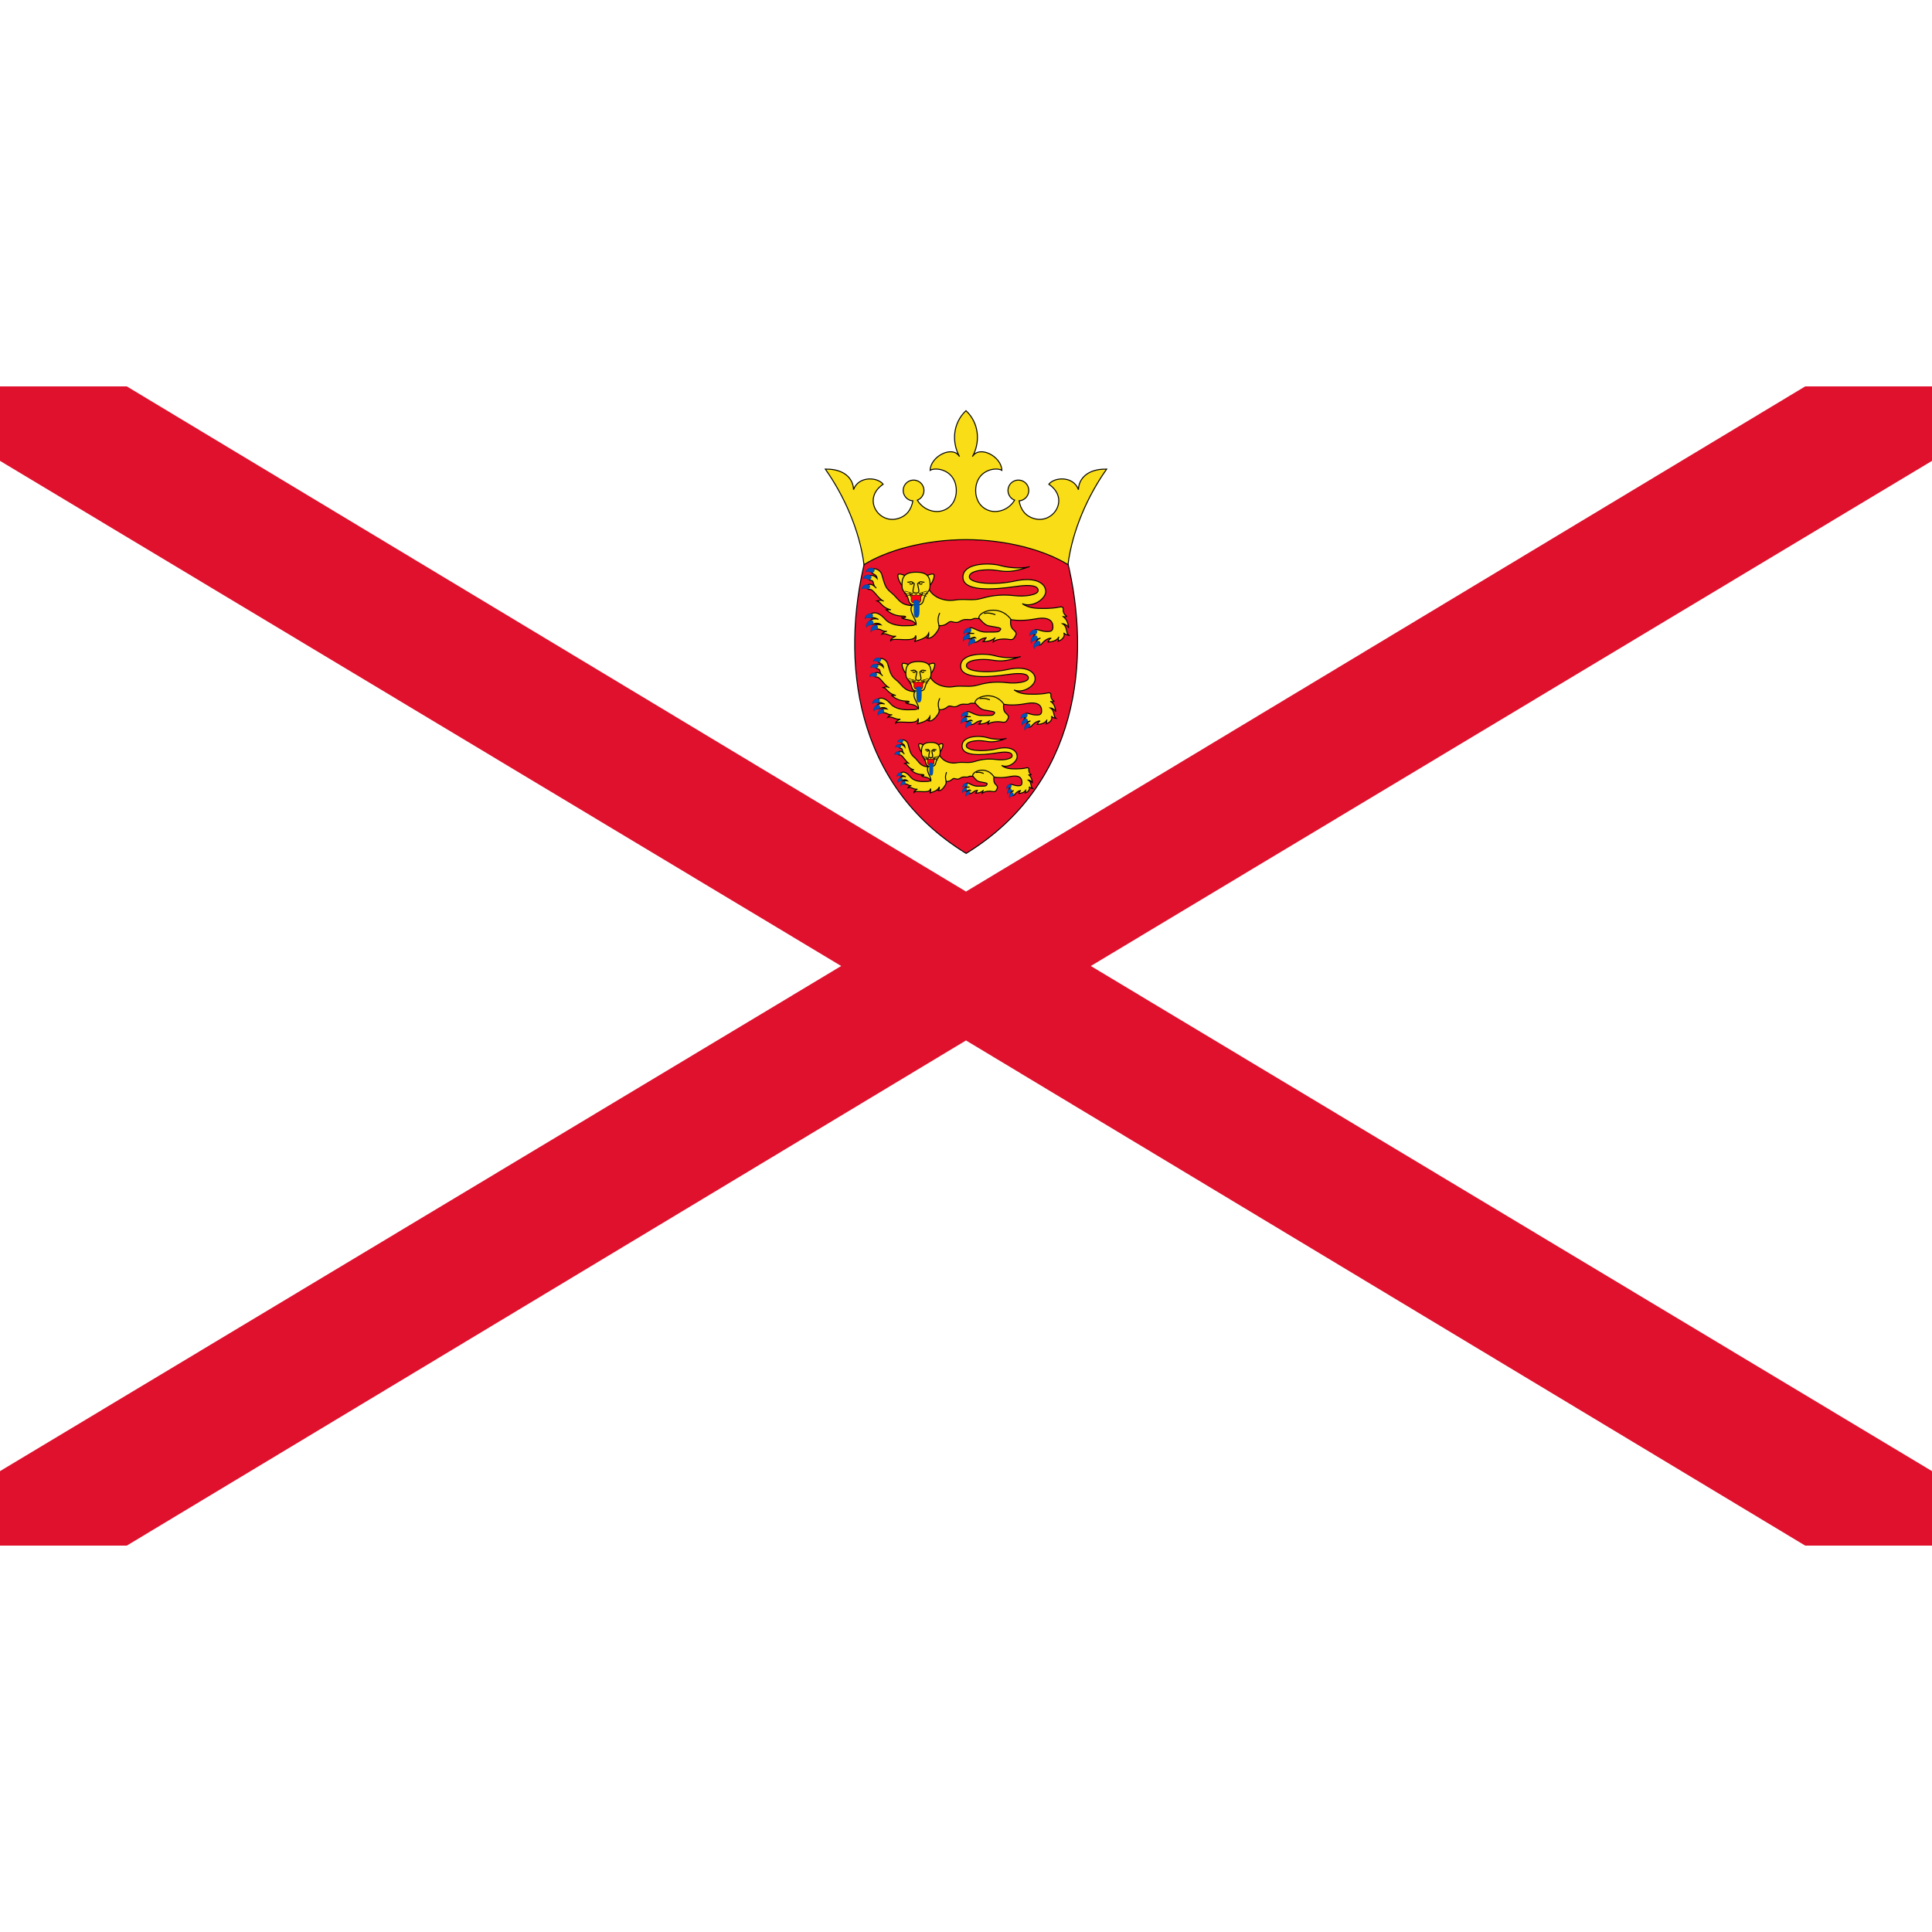 <?xml version="1.0" encoding="UTF-8" standalone="no"?>
<!-- Created with Inkscape (http://www.inkscape.org/) --><svg height="256" id="svg2" inkscape:output_extension="org.inkscape.output.svg.inkscape" inkscape:version="0.46" sodipodi:docbase="C:\Documents and Settings\Zoran\Desktop" sodipodi:docname="Flag_of_Jersey.svg" sodipodi:version="0.32" version="1.0" viewBox="0 0 30 18" width="256" xmlns="http://www.w3.org/2000/svg" xmlns:cc="http://creativecommons.org/ns#" xmlns:dc="http://purl.org/dc/elements/1.1/" xmlns:inkscape="http://www.inkscape.org/namespaces/inkscape" xmlns:rdf="http://www.w3.org/1999/02/22-rdf-syntax-ns#" xmlns:sodipodi="http://sodipodi.sourceforge.net/DTD/sodipodi-0.dtd" xmlns:svg="http://www.w3.org/2000/svg">
  <defs id="defs4">
    <inkscape:perspective id="perspective119" inkscape:persp3d-origin="500 : 200 : 1" inkscape:vp_x="0 : 300 : 1" inkscape:vp_y="0 : 1000 : 0" inkscape:vp_z="1000 : 300 : 1" sodipodi:type="inkscape:persp3d"/>
  </defs>
  <sodipodi:namedview bordercolor="#666666" borderopacity="1.0" gridtolerance="10000" guidetolerance="10" height="18px" id="base" inkscape:current-layer="layer1" inkscape:cx="488.74215" inkscape:cy="396.02732" inkscape:document-units="px" inkscape:pageopacity="0.0" inkscape:pageshadow="2" inkscape:window-height="983" inkscape:window-width="1278" inkscape:window-x="0" inkscape:window-y="0" inkscape:zoom="0.9256224" objecttolerance="10" pagecolor="#ffffff" showgrid="false" width="30px"/>
  <g id="layer1" inkscape:groupmode="layer" inkscape:label="Layer 1">
    <rect height="18" id="rect2736" style="fill:#ffffff" width="30" x="0" y="0"/>
    <path d="M 0,0 L 0,1.156 L 13.062,9 L 0,16.844 L 0,18 L 1.969,18 L 15,10.156 L 28.031,18 L 30,18 L 30,16.844 L 16.938,9 L 30,1.156 L 30,0 L 28.031,0 L 15,7.844 L 1.969,0 L 0,0 z" id="rect2720" style="opacity:1;fill:#df112d;fill-opacity:1;fill-rule:evenodd;stroke:none;stroke-width:1.403;stroke-linecap:square;stroke-miterlimit:4;stroke-dasharray:none;stroke-opacity:1"/>
    <g id="Jersey badge" transform="matrix(4.072196e-2,0,0,4.072196e-2,12.94,10.553)">
      <path d="M 132.662,22.233 C 135.818,35.011 134.087,50.793 119.833,59.549 C 105.578,50.793 103.847,35.011 107.004,22.233 C 110.364,19.178 125.636,17.294 132.662,22.233 z" id="red shield" style="fill:#e8112d;fill-opacity:1;stroke:#000000;stroke-width:0.125" transform="matrix(3,0,0,3,-308.856,-259.713)"/>
      <g id="g2041" style="fill:#ffff00;stroke:#000000;stroke-width:0.125" transform="matrix(3,0,0,3,-308.856,-259.713)">
        <path d="M 119.812,19.667 C 125.038,19.667 129.905,21.05 132.774,22.844 C 133.337,18.438 135.335,14.032 137.692,10.702 C 135.233,10.651 134.131,11.957 134.106,13.315 C 133.491,11.573 131.083,11.675 130.34,12.623 C 133.03,14.442 130.955,17.669 128.522,17.003 C 127.379,16.691 126.775,15.894 126.561,14.736 C 126.824,14.719 127.085,14.623 127.305,14.444 C 127.872,13.984 127.959,13.151 127.499,12.584 C 127.039,12.017 126.207,11.93 125.639,12.39 C 125.072,12.85 124.985,13.683 125.446,14.25 C 125.596,14.436 125.789,14.569 125.997,14.649 C 125.228,15.904 123.849,16.281 122.861,16.004 C 121.58,15.646 121.042,14.493 121.042,13.468 C 121.042,10.804 123.603,10.395 124.372,10.856 C 124.321,9.063 121.503,7.628 120.632,9.114 C 121.605,7.372 121.554,4.913 119.812,3.273 C 118.071,4.913 118.019,7.372 118.993,9.114 C 118.122,7.628 115.304,9.063 115.253,10.856 C 116.021,10.395 118.583,10.804 118.583,13.468 C 118.583,14.493 118.045,15.646 116.764,16.004 C 115.776,16.281 114.397,15.904 113.627,14.649 C 113.836,14.569 114.028,14.436 114.179,14.25 C 114.639,13.683 114.552,12.85 113.985,12.39 C 113.418,11.93 112.585,12.017 112.125,12.584 C 111.665,13.151 111.752,13.984 112.319,14.444 C 112.54,14.623 112.801,14.719 113.064,14.736 C 112.85,15.894 112.245,16.691 111.103,17.003 C 108.67,17.669 106.595,14.442 109.284,12.623 C 108.542,11.675 106.134,11.573 105.519,13.315 C 105.493,11.957 104.392,10.651 101.933,10.702 C 104.289,14.032 106.287,18.438 106.851,22.844 C 109.72,21.05 114.587,19.667 119.812,19.667 z" id="crown" style="fill:#f9dd16;fill-opacity:1"/>
        <path d="M 130.653,32.2 C 130.338,32.275 130.338,32.681 130.173,32.681 C 130.992,32.658 131.39,32.433 131.638,32.019 C 131.458,32.184 131.615,32.5 131.555,32.575 C 132.156,32.365 132.442,31.854 132.232,31.508 C 132.367,31.703 132.758,31.809 132.878,31.824 C 132.457,31.493 132.758,30.742 132.081,30.351 C 132.307,30.336 132.743,30.591 132.863,30.892 C 132.758,30.216 132.652,29.78 132.096,29.404 C 132.156,29.472 132.472,29.532 132.607,29.404 C 132.247,29.178 132.141,28.803 132.172,28.562 C 132.214,28.226 131.991,28.156 131.57,28.262 C 131.191,28.356 130.323,28.412 129.812,28.412 C 128.76,28.412 127.843,28.412 126.971,27.811 C 128.279,28.352 129.947,27.21 129.947,26.263 C 129.947,25.21 128.654,24.354 126.039,24.925 C 123.424,25.496 120.238,25.256 120.238,24.384 C 120.238,23.512 122.522,23.392 123.695,23.572 C 124.867,23.753 125.708,23.873 127.903,23.091 C 127.362,23.302 125.618,23.362 124.236,22.971 C 122.853,22.58 119.456,22.58 119.426,24.414 C 119.396,26.248 123.043,26.081 126.19,25.616 C 128.023,25.346 128.985,25.526 128.985,26.127 C 128.985,26.698 127.302,26.939 126.009,26.789 C 124.717,26.639 123.394,26.669 121.861,27.119 C 120.581,27.496 119.697,27.119 118.284,27.36 C 117.599,27.476 115.939,27.36 115.12,26.007 C 114.616,26.368 113.098,27.123 112.843,27.86 C 112.482,28.536 112.723,29.209 113.203,29.87 C 113.809,30.702 112.903,30.576 112.257,30.606 C 111.371,30.648 110.185,30.512 109.566,29.81 C 109.018,29.187 108.288,28.688 107.705,29.15 C 107.405,29.387 107.693,29.7 107.93,29.612 C 108.165,29.526 108.443,29.7 108.694,29.81 C 108.293,29.637 107.852,29.771 107.68,29.925 C 107.443,30.137 107.731,30.543 108.018,30.4 C 108.243,30.287 108.705,30.212 109.005,30.487 C 108.68,30.425 108.342,30.438 108.18,30.612 C 108.018,30.787 108.143,31.041 108.493,31.025 C 109.055,31 109.199,31.394 109.762,31.313 C 109.416,31.358 109.22,31.538 109.13,31.674 C 109.656,31.433 110.237,32.081 110.919,31.929 C 110.653,32.038 110.224,32.3 110.228,32.5 C 110.633,32.034 113.354,32.861 113.414,31.839 C 113.489,32.049 113.474,32.365 113.264,32.636 C 113.612,32.425 114.737,32.35 115.082,31.538 C 115.112,31.779 115.067,32.094 114.857,32.169 C 115.218,32.288 115.693,32.019 116.179,31.298 C 116.372,31.012 116.418,30.822 116.385,30.607 C 116.867,30.625 117.216,30.504 117.592,30.186 C 117.983,29.855 118.404,30.456 119.065,30.035 C 119.727,29.614 120.298,29.975 120.658,29.765 C 121.019,29.554 121.515,29.84 121.906,29.599 C 122.297,29.359 122.903,29.717 123.55,29.206 C 124.568,29.579 125.756,30.27 128.67,29.735 C 130.34,29.428 130.864,29.99 130.864,30.757 C 130.864,31.283 130.556,31.328 130.323,31.343 C 129.394,31.4 128.995,30.995 128.628,31.125 C 128.382,31.212 128.232,31.613 128.588,31.75 C 128.294,31.9 128.332,32.181 128.482,32.284 C 128.632,32.388 129.019,32.294 129.282,32.172 C 128.944,32.325 128.594,32.6 128.794,32.888 C 128.915,33.062 129.221,33.21 129.507,32.838 C 129.794,32.462 130.319,32.15 130.653,32.2 z" id="top leopard body" style="fill:#f9dd16;fill-opacity:1"/>
        <path d="M 112.144,24.264 C 111.302,23.918 111.018,23.909 111.212,24.594 C 111.295,24.887 111.497,25.301 111.7,25.489 C 111.708,25.203 111.813,24.414 112.144,24.264 z" id="top leopard left ear" style="fill:#f9dd16;fill-opacity:1"/>
        <path d="M 114.774,24.264 C 115.616,23.918 115.9,23.909 115.706,24.594 C 115.623,24.887 115.42,25.301 115.217,25.489 C 115.21,25.203 115.105,24.414 114.774,24.264 z" id="top leopard right ear" style="fill:#f9dd16;fill-opacity:1"/>
        <path d="M 113.463,23.802 C 115.056,23.802 115.255,24.549 115.247,25.481 C 115.24,26.488 114.699,26.142 114.391,27.435 C 114.271,27.94 113.868,27.969 113.463,27.969 C 113.057,27.969 112.655,27.94 112.534,27.435 C 112.227,26.142 111.685,26.488 111.678,25.481 C 111.67,24.549 111.869,23.802 113.463,23.802 z" id="top leopard head" style="fill:#f9dd16;fill-opacity:1"/>
        <path d="M 109.356,27.495 C 108.95,27.255 108.688,27.421 108.523,27.466 C 109.049,27.601 109.07,28.277 110.273,28.592 C 110.002,28.517 109.852,28.668 109.596,28.532 C 110.092,28.923 110.648,29.375 111.821,29.389 C 112.475,29.396 112.023,29.735 111.595,29.539 C 112.039,29.998 112.918,29.622 113.474,30.456 C 113.579,29.81 112.437,28.788 112.963,28.051 C 111.341,27.982 111.208,27.083 110.273,26.368 C 109.512,25.786 109.444,25.195 109.108,24.088 C 108.955,23.587 108.368,23.274 108.043,23.393 C 107.759,23.497 107.655,23.743 107.899,23.928 C 108.143,24.112 108.455,24.137 108.522,24.604 C 108.205,24.224 107.73,24.087 107.502,24.325 C 107.363,24.469 107.419,24.806 107.718,24.837 C 108.205,24.887 107.855,25.362 108.409,25.827 C 107.918,25.275 107.493,25.225 107.23,25.525 C 107.073,25.704 107.23,26.025 107.568,25.99 C 108.057,25.941 108.624,27.181 109.356,27.495 z" id="top leopard arm" style="fill:#f9dd16;fill-opacity:1"/>
        <path d="M 122.432,32.139 C 122.176,32.184 122.252,32.605 121.906,32.636 C 122.733,32.636 123.153,32.44 123.544,32.124 C 123.364,32.23 123.289,32.5 123.274,32.65 C 123.71,32.275 124.747,32.245 125.288,32.35 C 125.829,32.455 125.919,32.2 126.114,31.854 C 126.31,31.508 126.039,31.313 125.769,31.042 C 125.498,30.772 125.438,30.396 125.498,29.765 C 124.055,27.841 121.47,28.773 121.44,29.614 C 122.372,30.697 122.492,30.576 123.274,30.727 C 124.055,30.877 124.534,30.877 124.01,31.313 C 123.83,31.463 123.078,31.392 122.492,31.418 C 121.181,31.475 120.581,30.512 120.194,31.012 C 119.875,31.424 120.204,31.605 120.854,31.583 C 120.404,31.587 119.807,31.562 119.909,31.981 C 120.081,32.688 120.756,31.85 121.019,32.141 C 120.794,32.087 120.444,32.225 120.431,32.438 C 120.419,32.65 120.931,32.925 121.494,32.478 C 121.802,32.233 122.195,32.141 122.432,32.139 z" id="top leopard leg" style="fill:#f9dd16;fill-opacity:1"/>
        <path d="M 129.24,42.721 C 128.956,42.789 128.956,43.154 128.807,43.154 C 129.545,43.134 129.903,42.931 130.126,42.559 C 129.964,42.708 130.106,42.992 130.052,43.06 C 130.593,42.87 130.85,42.41 130.661,42.099 C 130.782,42.275 131.134,42.37 131.242,42.383 C 130.864,42.086 131.134,41.409 130.525,41.058 C 130.728,41.044 131.121,41.274 131.229,41.545 C 131.134,40.936 131.039,40.544 130.539,40.206 C 130.593,40.266 130.877,40.32 130.999,40.206 C 130.674,40.002 130.579,39.664 130.607,39.448 C 130.644,39.145 130.444,39.083 130.066,39.177 C 129.724,39.263 128.943,39.313 128.483,39.313 C 127.536,39.313 126.711,39.313 125.926,38.772 C 127.103,39.259 128.605,38.23 128.605,37.378 C 128.605,36.431 127.441,35.66 125.088,36.174 C 122.734,36.688 119.866,36.472 119.866,35.687 C 119.866,34.903 121.922,34.795 122.977,34.957 C 124.032,35.119 124.79,35.227 126.765,34.524 C 126.278,34.714 124.709,34.768 123.464,34.416 C 122.22,34.064 119.163,34.064 119.136,35.715 C 119.109,37.365 122.391,37.215 125.223,36.797 C 126.873,36.553 127.739,36.715 127.739,37.257 C 127.739,37.771 126.224,37.987 125.06,37.852 C 123.897,37.717 122.707,37.744 121.327,38.149 C 120.175,38.488 119.379,38.149 118.108,38.366 C 117.492,38.471 115.997,38.366 115.26,37.148 C 114.807,37.473 113.441,38.153 113.211,38.816 C 112.886,39.424 113.103,40.03 113.535,40.625 C 114.08,41.374 113.265,41.261 112.683,41.288 C 111.886,41.325 110.819,41.203 110.262,40.571 C 109.768,40.011 109.112,39.562 108.587,39.977 C 108.317,40.191 108.576,40.472 108.79,40.393 C 109.001,40.315 109.251,40.472 109.477,40.571 C 109.116,40.416 108.719,40.536 108.565,40.674 C 108.351,40.865 108.61,41.231 108.868,41.102 C 109.071,41.001 109.487,40.933 109.757,41.181 C 109.465,41.124 109.161,41.136 109.015,41.293 C 108.868,41.45 108.981,41.678 109.296,41.664 C 109.802,41.642 109.932,41.996 110.438,41.923 C 110.127,41.964 109.951,42.126 109.87,42.248 C 110.343,42.032 110.865,42.615 111.479,42.478 C 111.24,42.577 110.854,42.812 110.857,42.992 C 111.222,42.573 113.671,43.317 113.725,42.397 C 113.792,42.586 113.779,42.87 113.59,43.114 C 113.903,42.924 114.915,42.857 115.226,42.126 C 115.253,42.343 115.213,42.627 115.023,42.694 C 115.349,42.801 115.776,42.559 116.214,41.91 C 116.387,41.653 116.428,41.481 116.399,41.288 C 116.832,41.304 117.147,41.195 117.485,40.909 C 117.837,40.611 118.216,41.152 118.811,40.774 C 119.406,40.395 119.92,40.719 120.245,40.53 C 120.57,40.341 121.016,40.598 121.368,40.381 C 121.719,40.165 122.265,40.487 122.847,40.027 C 123.764,40.363 124.832,40.985 127.455,40.503 C 128.958,40.227 129.43,40.733 129.43,41.423 C 129.43,41.896 129.152,41.938 128.943,41.95 C 128.107,42.002 127.747,41.638 127.418,41.754 C 127.196,41.833 127.061,42.193 127.381,42.317 C 127.117,42.452 127.151,42.705 127.286,42.798 C 127.421,42.891 127.769,42.806 128.006,42.697 C 127.702,42.834 127.387,43.082 127.567,43.341 C 127.676,43.498 127.951,43.631 128.208,43.296 C 128.467,42.958 128.939,42.677 129.24,42.721 z" id="middle leopard body" style="fill:#f9dd16;fill-opacity:1"/>
        <path d="M 112.582,35.579 C 111.824,35.268 111.568,35.26 111.743,35.877 C 111.818,36.141 112,36.513 112.183,36.682 C 112.19,36.425 112.284,35.715 112.582,35.579 z" id="middle leopard left ear" style="fill:#f9dd16;fill-opacity:1"/>
        <path d="M 114.949,35.579 C 115.707,35.268 115.963,35.26 115.788,35.877 C 115.713,36.141 115.531,36.513 115.348,36.682 C 115.341,36.425 115.247,35.715 114.949,35.579 z" id="middle leopard right ear" style="fill:#f9dd16;fill-opacity:1"/>
        <path d="M 113.769,35.163 C 115.203,35.163 115.382,35.836 115.375,36.675 C 115.368,37.581 114.881,37.27 114.604,38.433 C 114.496,38.888 114.134,38.914 113.769,38.914 C 113.403,38.914 113.042,38.888 112.933,38.433 C 112.656,37.27 112.169,37.581 112.162,36.675 C 112.156,35.836 112.335,35.163 113.769,35.163 z" id="middle leopard head" style="fill:#f9dd16;fill-opacity:1"/>
        <path d="M 110.073,38.487 C 109.707,38.271 109.472,38.421 109.323,38.461 C 109.796,38.583 109.815,39.191 110.898,39.475 C 110.654,39.407 110.519,39.543 110.289,39.421 C 110.735,39.773 111.236,40.18 112.291,40.192 C 112.879,40.199 112.474,40.503 112.088,40.327 C 112.487,40.74 113.278,40.402 113.779,41.152 C 113.874,40.571 112.846,39.651 113.319,38.988 C 111.859,38.926 111.74,38.117 110.898,37.473 C 110.213,36.95 110.152,36.417 109.849,35.421 C 109.712,34.97 109.183,34.689 108.891,34.796 C 108.635,34.889 108.542,35.111 108.761,35.277 C 108.981,35.443 109.262,35.465 109.322,35.886 C 109.037,35.544 108.609,35.42 108.404,35.634 C 108.279,35.764 108.33,36.068 108.598,36.095 C 109.037,36.14 108.722,36.568 109.22,36.986 C 108.778,36.489 108.396,36.444 108.16,36.714 C 108.018,36.876 108.16,37.164 108.463,37.133 C 108.903,37.088 109.414,38.205 110.073,38.487 z" id="middle leopard arm" style="fill:#f9dd16;fill-opacity:1"/>
        <path d="M 121.841,42.667 C 121.611,42.708 121.679,43.087 121.368,43.114 C 122.112,43.114 122.49,42.938 122.842,42.654 C 122.68,42.748 122.612,42.992 122.599,43.127 C 122.991,42.789 123.924,42.762 124.411,42.857 C 124.898,42.952 124.979,42.721 125.155,42.41 C 125.331,42.099 125.088,41.923 124.844,41.68 C 124.601,41.436 124.546,41.098 124.601,40.53 C 123.302,38.799 120.975,39.637 120.948,40.395 C 121.787,41.369 121.895,41.261 122.599,41.396 C 123.302,41.531 123.733,41.531 123.261,41.923 C 123.099,42.059 122.423,41.995 121.895,42.018 C 120.715,42.069 120.175,41.203 119.826,41.653 C 119.54,42.023 119.836,42.187 120.421,42.167 C 120.016,42.17 119.479,42.148 119.57,42.525 C 119.725,43.161 120.333,42.407 120.569,42.669 C 120.366,42.621 120.051,42.744 120.04,42.936 C 120.029,43.127 120.49,43.374 120.997,42.972 C 121.274,42.752 121.628,42.669 121.841,42.667 z" id="middle leopard leg" style="fill:#f9dd16;fill-opacity:1"/>
        <path d="M 126.789,51.573 C 126.579,51.628 126.579,51.925 126.469,51.925 C 127.014,51.908 127.279,51.744 127.444,51.441 C 127.324,51.562 127.429,51.793 127.389,51.848 C 127.79,51.694 127.98,51.321 127.84,51.068 C 127.93,51.211 128.19,51.288 128.27,51.299 C 127.99,51.057 128.19,50.508 127.74,50.222 C 127.89,50.211 128.18,50.398 128.26,50.618 C 128.19,50.123 128.12,49.805 127.75,49.53 C 127.79,49.58 128,49.624 128.09,49.53 C 127.85,49.366 127.78,49.091 127.8,48.915 C 127.828,48.669 127.68,48.619 127.399,48.696 C 127.147,48.765 126.569,48.805 126.229,48.805 C 125.528,48.805 124.918,48.805 124.337,48.366 C 125.208,48.761 126.319,47.927 126.319,47.235 C 126.319,46.466 125.458,45.84 123.717,46.257 C 121.975,46.675 119.854,46.499 119.854,45.862 C 119.854,45.225 121.375,45.137 122.155,45.269 C 122.936,45.4 123.496,45.488 124.958,44.917 C 124.597,45.071 123.436,45.115 122.516,44.829 C 121.595,44.544 119.333,44.544 119.313,45.884 C 119.293,47.224 121.722,47.102 123.817,46.762 C 125.038,46.565 125.678,46.697 125.678,47.136 C 125.678,47.553 124.557,47.729 123.697,47.619 C 122.836,47.509 121.955,47.531 120.934,47.861 C 120.082,48.136 119.493,47.861 118.553,48.037 C 118.097,48.122 116.991,48.037 116.446,47.048 C 116.111,47.312 115.1,47.864 114.93,48.402 C 114.69,48.896 114.85,49.388 115.17,49.871 C 115.573,50.479 114.97,50.387 114.54,50.409 C 113.95,50.439 113.16,50.34 112.748,49.827 C 112.383,49.372 111.897,49.007 111.509,49.345 C 111.309,49.518 111.501,49.746 111.659,49.683 C 111.815,49.619 112,49.746 112.168,49.827 C 111.9,49.701 111.607,49.799 111.492,49.911 C 111.334,50.066 111.526,50.363 111.717,50.258 C 111.867,50.176 112.175,50.121 112.375,50.322 C 112.158,50.276 111.933,50.286 111.825,50.413 C 111.717,50.541 111.801,50.726 112.034,50.715 C 112.408,50.697 112.504,50.984 112.878,50.925 C 112.648,50.958 112.518,51.09 112.458,51.189 C 112.808,51.013 113.195,51.487 113.649,51.376 C 113.472,51.456 113.186,51.647 113.189,51.793 C 113.459,51.453 115.27,52.057 115.31,51.31 C 115.36,51.464 115.35,51.694 115.21,51.892 C 115.442,51.738 116.191,51.683 116.421,51.09 C 116.441,51.266 116.411,51.496 116.271,51.551 C 116.512,51.638 116.828,51.441 117.152,50.914 C 117.28,50.705 117.31,50.566 117.289,50.409 C 117.609,50.422 117.842,50.334 118.092,50.102 C 118.353,49.86 118.633,50.299 119.073,49.992 C 119.513,49.684 119.894,49.948 120.134,49.794 C 120.374,49.64 120.704,49.849 120.965,49.673 C 121.225,49.497 121.629,49.759 122.059,49.386 C 122.737,49.658 123.528,50.163 125.468,49.772 C 126.58,49.548 126.929,49.959 126.929,50.519 C 126.929,50.903 126.724,50.937 126.569,50.947 C 125.95,50.989 125.684,50.693 125.441,50.788 C 125.276,50.852 125.176,51.144 125.414,51.245 C 125.218,51.354 125.243,51.56 125.343,51.635 C 125.443,51.711 125.701,51.642 125.876,51.553 C 125.651,51.665 125.418,51.866 125.551,52.076 C 125.632,52.203 125.835,52.312 126.025,52.039 C 126.217,51.766 126.566,51.537 126.789,51.573 z" id="bottom leopard body" style="fill:#f9dd16;fill-opacity:1"/>
        <path d="M 114.464,45.774 C 113.904,45.521 113.715,45.514 113.844,46.016 C 113.899,46.23 114.034,46.532 114.169,46.669 C 114.174,46.46 114.244,45.884 114.464,45.774 z" id="bottom leopard left ear" style="fill:#f9dd16;fill-opacity:1"/>
        <path d="M 116.216,45.774 C 116.776,45.521 116.966,45.514 116.837,46.016 C 116.781,46.23 116.646,46.532 116.511,46.669 C 116.506,46.46 116.436,45.884 116.216,45.774 z" id="bottom leopard right ear" style="fill:#f9dd16;fill-opacity:1"/>
        <path d="M 115.342,45.436 C 116.403,45.436 116.536,45.983 116.531,46.664 C 116.526,47.4 116.166,47.147 115.961,48.092 C 115.881,48.461 115.613,48.481 115.342,48.481 C 115.072,48.481 114.805,48.461 114.725,48.092 C 114.52,47.147 114.159,47.4 114.154,46.664 C 114.149,45.983 114.282,45.436 115.342,45.436 z" id="bottom leopard head" style="fill:#f9dd16;fill-opacity:1"/>
        <path d="M 112.608,48.135 C 112.338,47.96 112.164,48.081 112.053,48.114 C 112.404,48.213 112.418,48.706 113.219,48.937 C 113.038,48.882 112.938,48.992 112.768,48.893 C 113.098,49.179 113.469,49.51 114.249,49.519 C 114.685,49.525 114.384,49.772 114.099,49.629 C 114.394,49.964 114.98,49.69 115.35,50.299 C 115.42,49.827 114.66,49.08 115.01,48.542 C 113.93,48.491 113.841,47.834 113.219,47.312 C 112.712,46.887 112.667,46.455 112.443,45.646 C 112.341,45.279 111.95,45.051 111.734,45.138 C 111.545,45.214 111.476,45.394 111.638,45.528 C 111.8,45.663 112.009,45.681 112.053,46.023 C 111.842,45.745 111.526,45.645 111.374,45.818 C 111.281,45.924 111.319,46.17 111.517,46.193 C 111.842,46.23 111.609,46.577 111.978,46.916 C 111.651,46.513 111.368,46.476 111.193,46.695 C 111.088,46.827 111.193,47.061 111.418,47.036 C 111.743,46.999 112.121,47.906 112.608,48.135 z" id="bottom leopard arm" style="fill:#f9dd16;fill-opacity:1"/>
        <path d="M 121.315,51.529 C 121.145,51.562 121.195,51.87 120.965,51.892 C 121.515,51.892 121.795,51.749 122.055,51.518 C 121.935,51.595 121.885,51.793 121.875,51.903 C 122.165,51.628 122.856,51.606 123.216,51.683 C 123.577,51.76 123.637,51.573 123.767,51.321 C 123.897,51.068 123.717,50.925 123.536,50.728 C 123.356,50.53 123.316,50.255 123.356,49.794 C 122.396,48.388 120.674,49.069 120.654,49.684 C 121.275,50.475 121.355,50.387 121.875,50.497 C 122.396,50.607 122.714,50.606 122.366,50.925 C 122.246,51.035 121.745,50.983 121.355,51.002 C 120.482,51.044 120.082,50.34 119.824,50.706 C 119.612,51.006 119.831,51.139 120.264,51.123 C 119.964,51.125 119.567,51.108 119.635,51.414 C 119.749,51.93 120.199,51.318 120.374,51.53 C 120.224,51.491 119.991,51.592 119.982,51.747 C 119.974,51.903 120.315,52.103 120.69,51.777 C 120.895,51.598 121.157,51.531 121.315,51.529 z" id="bottom leopard leg" style="fill:#f9dd16;fill-opacity:1"/>
      </g>
      <g id="g66" transform="matrix(3,0,0,3,-308.856,-259.713)">
        <path d="M 123.55,29.206 C 123.081,29.035 122.651,28.93 122.101,29.043" id="path68" style="fill:none;stroke:#000000;stroke-width:0.125"/>
        <path d="M 116.48,28.983 C 116.094,29.812 116.328,30.222 116.385,30.607" id="path70" style="fill:none;stroke:#000000;stroke-width:0.125"/>
      </g>
      <g id="g72" transform="matrix(3,0,0,3,-308.856,-259.713)">
        <path d="M 112.37,25.052 C 112.635,25.184 112.784,24.81 113.173,25.207 C 113.066,25.091 112.933,25.515 112.635,25.234" id="path74" style="fill:none;stroke:#000000;stroke-width:0.125"/>
        <path d="M 114.533,25.052 C 114.268,25.184 114.119,24.81 113.73,25.207 C 113.837,25.091 113.97,25.515 114.268,25.234" id="path76" style="fill:none;stroke:#000000;stroke-width:0.125"/>
        <path d="M 113.73,25.207 C 113.639,25.282 113.63,25.147 113.699,25.502 C 113.827,26.153 113.978,26.458 113.451,26.458 C 112.913,26.458 113.076,26.153 113.203,25.502 C 113.273,25.147 113.264,25.282 113.173,25.207" id="path78" style="fill:none;stroke:#000000;stroke-width:0.125"/>
      </g>
      <path d="M 113.459,27.706 C 113.887,27.706 114.135,27.698 114.068,27.097 C 114.04,26.856 114.361,26.759 114.248,26.368 C 114.368,26.849 113.459,26.803 113.459,26.585 C 113.459,26.803 112.55,26.849 112.67,26.368 C 112.557,26.759 112.877,26.856 112.85,27.097 C 112.783,27.698 113.031,27.706 113.459,27.706 z" id="path80" style="fill:#ff0016;stroke:#000000;stroke-width:0.062" transform="matrix(3,0,0,3,-308.856,-259.713)"/>
      <g id="g82" transform="matrix(3,0,0,3,-308.856,-259.713)">
        <path d="M 113.074,26.489 L 112.046,26.203" id="path84" style="fill:none;stroke:#000000;stroke-width:0.062"/>
        <path d="M 113.074,26.543 L 111.926,26.533" id="path86" style="fill:none;stroke:#000000;stroke-width:0.062"/>
        <path d="M 113.085,26.602 L 112.106,26.864" id="path88" style="fill:none;stroke:#000000;stroke-width:0.062"/>
        <path d="M 113.844,26.489 L 114.872,26.203" id="path90" style="fill:none;stroke:#000000;stroke-width:0.062"/>
        <path d="M 113.844,26.543 L 114.992,26.533" id="path92" style="fill:none;stroke:#000000;stroke-width:0.062"/>
        <path d="M 113.833,26.602 L 114.812,26.864" id="path94" style="fill:none;stroke:#000000;stroke-width:0.062"/>
      </g>
      <g id="g96" transform="matrix(3,0,0,3,-308.856,-259.713)">
        <path d="M 122.847,40.027 C 122.426,39.873 122.038,39.779 121.543,39.881" id="path98" style="fill:none;stroke:#000000;stroke-width:0.125"/>
        <path d="M 116.484,39.827 C 116.137,40.573 116.347,40.942 116.399,41.288" id="path100" style="fill:none;stroke:#000000;stroke-width:0.125"/>
      </g>
      <g id="g102" transform="matrix(3,0,0,3,-308.856,-259.713)">
        <path d="M 112.785,36.288 C 113.024,36.408 113.158,36.071 113.508,36.428 C 113.411,36.324 113.292,36.706 113.024,36.452" id="path104" style="fill:none;stroke:#000000;stroke-width:0.125"/>
        <path d="M 114.732,36.288 C 114.493,36.408 114.359,36.071 114.009,36.428 C 114.106,36.324 114.225,36.706 114.493,36.452" id="path106" style="fill:none;stroke:#000000;stroke-width:0.125"/>
        <path d="M 114.009,36.428 C 113.928,36.496 113.919,36.374 113.982,36.694 C 114.097,37.28 114.232,37.554 113.759,37.554 C 113.274,37.554 113.42,37.28 113.535,36.694 C 113.598,36.374 113.59,36.496 113.508,36.428" id="path108" style="fill:none;stroke:#000000;stroke-width:0.125"/>
      </g>
      <path d="M 113.765,38.677 C 114.151,38.677 114.374,38.67 114.313,38.129 C 114.289,37.912 114.577,37.825 114.476,37.473 C 114.584,37.906 113.765,37.864 113.765,37.668 C 113.765,37.864 112.947,37.906 113.055,37.473 C 112.954,37.825 113.242,37.912 113.217,38.129 C 113.157,38.67 113.38,38.677 113.765,38.677 z" id="path110" style="fill:#ff0016;stroke:#000000;stroke-width:0.062" transform="matrix(3,0,0,3,-308.856,-259.713)"/>
      <g id="g112" transform="matrix(3,0,0,3,-308.856,-259.713)">
        <path d="M 113.419,37.582 L 112.494,37.324" id="path114" style="fill:none;stroke:#000000;stroke-width:0.062"/>
        <path d="M 113.419,37.63 L 112.386,37.622" id="path116" style="fill:none;stroke:#000000;stroke-width:0.062"/>
        <path d="M 113.429,37.683 L 112.548,37.919" id="path118" style="fill:none;stroke:#000000;stroke-width:0.062"/>
        <path d="M 114.112,37.582 L 115.037,37.324" id="path120" style="fill:none;stroke:#000000;stroke-width:0.062"/>
        <path d="M 114.112,37.63 L 115.145,37.622" id="path122" style="fill:none;stroke:#000000;stroke-width:0.062"/>
        <path d="M 114.102,37.683 L 114.983,37.919" id="path124" style="fill:none;stroke:#000000;stroke-width:0.062"/>
      </g>
      <g id="g126" transform="matrix(3,0,0,3,-308.856,-259.713)">
        <path d="M 122.059,49.386 C 121.747,49.26 121.46,49.184 121.095,49.267" id="path128" style="fill:none;stroke:#000000;stroke-width:0.125"/>
        <path d="M 117.352,49.223 C 117.095,49.829 117.25,50.128 117.289,50.409" id="path130" style="fill:none;stroke:#000000;stroke-width:0.125"/>
      </g>
      <g id="g132" transform="matrix(3,0,0,3,-308.856,-259.713)">
        <path d="M 114.615,46.35 C 114.792,46.447 114.891,46.173 115.15,46.463 C 115.078,46.379 114.99,46.689 114.792,46.483" id="path134" style="fill:none;stroke:#000000;stroke-width:0.125"/>
        <path d="M 116.055,46.35 C 115.879,46.447 115.78,46.173 115.52,46.463 C 115.592,46.379 115.68,46.689 115.879,46.483" id="path136" style="fill:none;stroke:#000000;stroke-width:0.125"/>
        <path d="M 115.52,46.463 C 115.46,46.518 115.454,46.42 115.5,46.679 C 115.585,47.155 115.685,47.377 115.335,47.377 C 114.976,47.377 115.085,47.155 115.17,46.679 C 115.216,46.42 115.21,46.518 115.15,46.463" id="path138" style="fill:none;stroke:#000000;stroke-width:0.125"/>
      </g>
      <path d="M 115.34,48.289 C 115.625,48.289 115.79,48.284 115.746,47.844 C 115.727,47.668 115.941,47.598 115.866,47.312 C 115.946,47.663 115.34,47.63 115.34,47.47 C 115.34,47.63 114.735,47.663 114.815,47.312 C 114.74,47.598 114.953,47.668 114.935,47.844 C 114.89,48.284 115.055,48.289 115.34,48.289 z" id="path140" style="fill:#ff0016;stroke:#000000;stroke-width:0.062" transform="matrix(3,0,0,3,-308.856,-259.713)"/>
      <g id="g142" transform="matrix(3,0,0,3,-308.856,-259.713)">
        <path d="M 115.084,47.4 L 114.399,47.191" id="path144" style="fill:none;stroke:#000000;stroke-width:0.062"/>
        <path d="M 115.084,47.439 L 114.319,47.432" id="path146" style="fill:none;stroke:#000000;stroke-width:0.062"/>
        <path d="M 115.091,47.482 L 114.44,47.674" id="path148" style="fill:none;stroke:#000000;stroke-width:0.062"/>
        <path d="M 115.596,47.4 L 116.281,47.191" id="path150" style="fill:none;stroke:#000000;stroke-width:0.062"/>
        <path d="M 115.596,47.439 L 116.361,47.432" id="path152" style="fill:none;stroke:#000000;stroke-width:0.062"/>
        <path d="M 115.589,47.482 L 116.241,47.674" id="path154" style="fill:none;stroke:#000000;stroke-width:0.062"/>
      </g>
      <g id="blue claws and tongues" style="fill:#0070ff;stroke:#000000;stroke-width:0.013" transform="matrix(3,0,0,3,-308.856,-259.713)">
        <g id="top claws and tongue">
          <path d="M 108.134,23.414 C 107.835,23.041 107.086,23.356 107.071,23.818 C 107.324,23.518 107.737,23.95 107.962,23.859 C 108.118,23.796 108.255,23.565 108.134,23.414 z" id="path160" style="fill:#0051ba;fill-opacity:1"/>
          <path d="M 107.746,24.295 C 107.447,23.923 106.699,24.237 106.684,24.699 C 106.936,24.399 107.349,24.831 107.575,24.74 C 107.731,24.677 107.868,24.446 107.746,24.295 z" id="path162" style="fill:#0051ba;fill-opacity:1"/>
          <path d="M 107.551,25.479 C 107.212,25.142 106.504,25.539 106.541,26 C 106.759,25.674 107.217,26.056 107.431,25.94 C 107.579,25.86 107.689,25.616 107.551,25.479 z" id="path164" style="fill:#0051ba;fill-opacity:1"/>
          <path d="M 107.908,29.148 C 107.532,28.853 106.875,29.328 106.964,29.782 C 107.143,29.433 107.642,29.76 107.841,29.62 C 107.979,29.524 108.061,29.268 107.908,29.148 z" id="path166" style="fill:#0051ba;fill-opacity:1"/>
          <path d="M 107.889,29.951 C 107.441,29.786 106.961,30.44 107.186,30.844 C 107.248,30.457 107.824,30.615 107.971,30.421 C 108.073,30.287 108.071,30.018 107.889,29.951 z" id="path168" style="fill:#0051ba;fill-opacity:1"/>
          <path d="M 108.464,30.551 C 108.016,30.386 107.536,31.04 107.76,31.444 C 107.823,31.057 108.399,31.215 108.546,31.021 C 108.648,30.887 108.646,30.618 108.464,30.551 z" id="path170" style="fill:#0051ba;fill-opacity:1"/>
          <path d="M 120.202,31.713 C 119.754,31.548 119.274,32.203 119.499,32.607 C 119.562,32.22 120.137,32.377 120.284,32.183 C 120.386,32.049 120.384,31.781 120.202,31.713 z" id="path172" style="fill:#0051ba;fill-opacity:1"/>
          <path d="M 120.807,32.258 C 120.343,32.145 119.941,32.85 120.21,33.226 C 120.228,32.834 120.818,32.925 120.942,32.715 C 121.028,32.571 120.996,32.304 120.807,32.258 z" id="path174" style="fill:#0051ba;fill-opacity:1"/>
          <path d="M 120.381,30.942 C 119.967,30.703 119.383,31.267 119.536,31.703 C 119.664,31.333 120.204,31.586 120.382,31.42 C 120.505,31.305 120.549,31.04 120.381,30.942 z" id="path176" style="fill:#0051ba;fill-opacity:1"/>
          <path d="M 128.732,31.883 C 128.268,31.77 127.866,32.475 128.135,32.851 C 128.154,32.459 128.744,32.55 128.867,32.34 C 128.953,32.196 128.921,31.929 128.732,31.883 z" id="path178" style="fill:#0051ba;fill-opacity:1"/>
          <path d="M 128.746,31.146 C 128.325,30.921 127.761,31.505 127.928,31.935 C 128.043,31.561 128.592,31.795 128.764,31.623 C 128.883,31.503 128.918,31.237 128.746,31.146 z" id="path180" style="fill:#0051ba;fill-opacity:1"/>
          <path d="M 129.072,32.542 C 128.604,32.449 128.233,33.171 128.518,33.535 C 128.52,33.143 129.113,33.208 129.227,32.993 C 129.307,32.844 129.263,32.58 129.072,32.542 z" id="path182" style="fill:#0051ba;fill-opacity:1"/>
          <path d="M 113.493,27.345 C 113.787,27.345 113.906,27.431 113.906,27.962 C 113.906,29.087 113.893,29.571 113.531,29.571 C 113.168,29.571 113.193,29.111 113.193,28.285 C 113.193,27.854 113.193,27.639 113.106,27.675 C 113.106,27.393 113.231,27.345 113.493,27.345 z" id="path184" style="fill:#0051ba;fill-opacity:1"/>
        </g>
        <g id="g186">
          <path d="M 108.973,34.814 C 108.704,34.479 108.03,34.762 108.016,35.178 C 108.244,34.908 108.615,35.297 108.818,35.215 C 108.959,35.158 109.082,34.95 108.973,34.814 z" id="path188" style="fill:#0051ba;fill-opacity:1"/>
          <path d="M 108.624,35.607 C 108.355,35.272 107.681,35.555 107.668,35.971 C 107.895,35.702 108.266,36.09 108.47,36.008 C 108.61,35.952 108.733,35.744 108.624,35.607 z" id="path190" style="fill:#0051ba;fill-opacity:1"/>
          <path d="M 108.449,36.673 C 108.143,36.37 107.506,36.727 107.539,37.142 C 107.735,36.848 108.148,37.192 108.34,37.088 C 108.474,37.016 108.573,36.796 108.449,36.673 z" id="path192" style="fill:#0051ba;fill-opacity:1"/>
          <path d="M 108.769,39.975 C 108.431,39.709 107.84,40.137 107.92,40.545 C 108.081,40.231 108.53,40.526 108.71,40.4 C 108.834,40.313 108.907,40.083 108.769,39.975 z" id="path194" style="fill:#0051ba;fill-opacity:1"/>
          <path d="M 108.752,40.698 C 108.349,40.549 107.917,41.138 108.119,41.502 C 108.176,41.154 108.694,41.295 108.826,41.121 C 108.918,41 108.916,40.758 108.752,40.698 z" id="path196" style="fill:#0051ba;fill-opacity:1"/>
          <path d="M 109.27,41.238 C 108.866,41.089 108.435,41.678 108.637,42.042 C 108.693,41.694 109.211,41.835 109.344,41.661 C 109.435,41.54 109.434,41.298 109.27,41.238 z" id="path198" style="fill:#0051ba;fill-opacity:1"/>
          <path d="M 119.834,42.284 C 119.431,42.135 118.999,42.724 119.201,43.088 C 119.258,42.74 119.776,42.882 119.908,42.707 C 120,42.586 119.998,42.345 119.834,42.284 z" id="path200" style="fill:#0051ba;fill-opacity:1"/>
          <path d="M 120.378,42.774 C 119.961,42.672 119.599,43.307 119.841,43.645 C 119.858,43.293 120.389,43.374 120.5,43.186 C 120.577,43.055 120.548,42.816 120.378,42.774 z" id="path202" style="fill:#0051ba;fill-opacity:1"/>
          <path d="M 119.995,41.59 C 119.623,41.375 119.097,41.882 119.235,42.275 C 119.35,41.941 119.836,42.169 119.996,42.02 C 120.107,41.916 120.146,41.678 119.995,41.59 z" id="path204" style="fill:#0051ba;fill-opacity:1"/>
          <path d="M 127.511,42.437 C 127.094,42.335 126.732,42.969 126.974,43.307 C 126.991,42.955 127.521,43.037 127.633,42.848 C 127.71,42.718 127.681,42.478 127.511,42.437 z" id="path206" style="fill:#0051ba;fill-opacity:1"/>
          <path d="M 127.524,41.773 C 127.145,41.571 126.637,42.096 126.788,42.484 C 126.891,42.146 127.385,42.357 127.54,42.202 C 127.647,42.095 127.678,41.855 127.524,41.773 z" id="path208" style="fill:#0051ba;fill-opacity:1"/>
          <path d="M 127.817,43.03 C 127.396,42.946 127.062,43.596 127.319,43.923 C 127.32,43.57 127.854,43.629 127.957,43.435 C 128.028,43.302 127.989,43.064 127.817,43.03 z" id="path210" style="fill:#0051ba;fill-opacity:1"/>
          <path d="M 113.796,38.353 C 114.061,38.353 114.167,38.43 114.167,38.908 C 114.167,39.92 114.156,40.356 113.83,40.356 C 113.504,40.356 113.526,39.942 113.526,39.199 C 113.526,38.811 113.526,38.617 113.447,38.649 C 113.447,38.396 113.56,38.353 113.796,38.353 z" id="path212" style="fill:#0051ba;fill-opacity:1"/>
        </g>
        <g id="g214">
          <path d="M 111.794,45.153 C 111.595,44.881 111.097,45.11 111.087,45.448 C 111.255,45.229 111.53,45.544 111.68,45.478 C 111.784,45.432 111.875,45.263 111.794,45.153 z" id="path216" style="fill:#0051ba;fill-opacity:1"/>
          <path d="M 111.536,45.797 C 111.337,45.525 110.839,45.754 110.829,46.092 C 110.997,45.873 111.272,46.188 111.422,46.122 C 111.526,46.076 111.617,45.907 111.536,45.797 z" id="path218" style="fill:#0051ba;fill-opacity:1"/>
          <path d="M 111.407,46.662 C 111.181,46.416 110.71,46.706 110.734,47.043 C 110.879,46.804 111.184,47.084 111.327,46.999 C 111.425,46.941 111.498,46.762 111.407,46.662 z" id="path220" style="fill:#0051ba;fill-opacity:1"/>
          <path d="M 111.644,49.343 C 111.394,49.128 110.956,49.475 111.016,49.806 C 111.135,49.551 111.467,49.79 111.6,49.688 C 111.692,49.618 111.746,49.431 111.644,49.343 z" id="path222" style="fill:#0051ba;fill-opacity:1"/>
          <path d="M 111.631,49.93 C 111.333,49.809 111.014,50.288 111.163,50.583 C 111.205,50.3 111.588,50.415 111.686,50.273 C 111.754,50.175 111.753,49.979 111.631,49.93 z" id="path224" style="fill:#0051ba;fill-opacity:1"/>
          <path d="M 112.014,50.368 C 111.716,50.248 111.397,50.726 111.546,51.021 C 111.588,50.739 111.971,50.854 112.069,50.712 C 112.137,50.614 112.135,50.418 112.014,50.368 z" id="path226" style="fill:#0051ba;fill-opacity:1"/>
          <path d="M 119.83,51.218 C 119.532,51.097 119.212,51.576 119.362,51.871 C 119.404,51.588 119.787,51.703 119.885,51.562 C 119.952,51.463 119.951,51.267 119.83,51.218 z" id="path228" style="fill:#0051ba;fill-opacity:1"/>
          <path d="M 120.233,51.616 C 119.924,51.533 119.656,52.048 119.835,52.323 C 119.847,52.037 120.24,52.103 120.323,51.95 C 120.38,51.844 120.358,51.65 120.233,51.616 z" id="path230" style="fill:#0051ba;fill-opacity:1"/>
          <path d="M 119.949,50.655 C 119.674,50.48 119.285,50.892 119.387,51.211 C 119.471,50.94 119.831,51.125 119.95,51.003 C 120.032,50.919 120.061,50.726 119.949,50.655 z" id="path232" style="fill:#0051ba;fill-opacity:1"/>
          <path d="M 125.51,51.342 C 125.201,51.259 124.933,51.775 125.112,52.049 C 125.125,51.763 125.517,51.829 125.6,51.676 C 125.657,51.57 125.635,51.376 125.51,51.342 z" id="path234" style="fill:#0051ba;fill-opacity:1"/>
          <path d="M 125.519,50.803 C 125.239,50.639 124.863,51.065 124.974,51.38 C 125.051,51.106 125.416,51.278 125.531,51.152 C 125.61,51.065 125.633,50.87 125.519,50.803 z" id="path236" style="fill:#0051ba;fill-opacity:1"/>
          <path d="M 125.736,51.824 C 125.424,51.756 125.177,52.283 125.367,52.549 C 125.368,52.263 125.763,52.31 125.839,52.153 C 125.892,52.045 125.863,51.851 125.736,51.824 z" id="path238" style="fill:#0051ba;fill-opacity:1"/>
          <path d="M 115.363,48.026 C 115.559,48.026 115.638,48.089 115.638,48.477 C 115.638,49.299 115.629,49.653 115.388,49.653 C 115.147,49.653 115.163,49.317 115.163,48.713 C 115.163,48.398 115.163,48.24 115.105,48.267 C 115.105,48.061 115.188,48.026 115.363,48.026 z" id="path240" style="fill:#0051ba;fill-opacity:1"/>
        </g>
      </g>
    </g>
  </g>
</svg>
